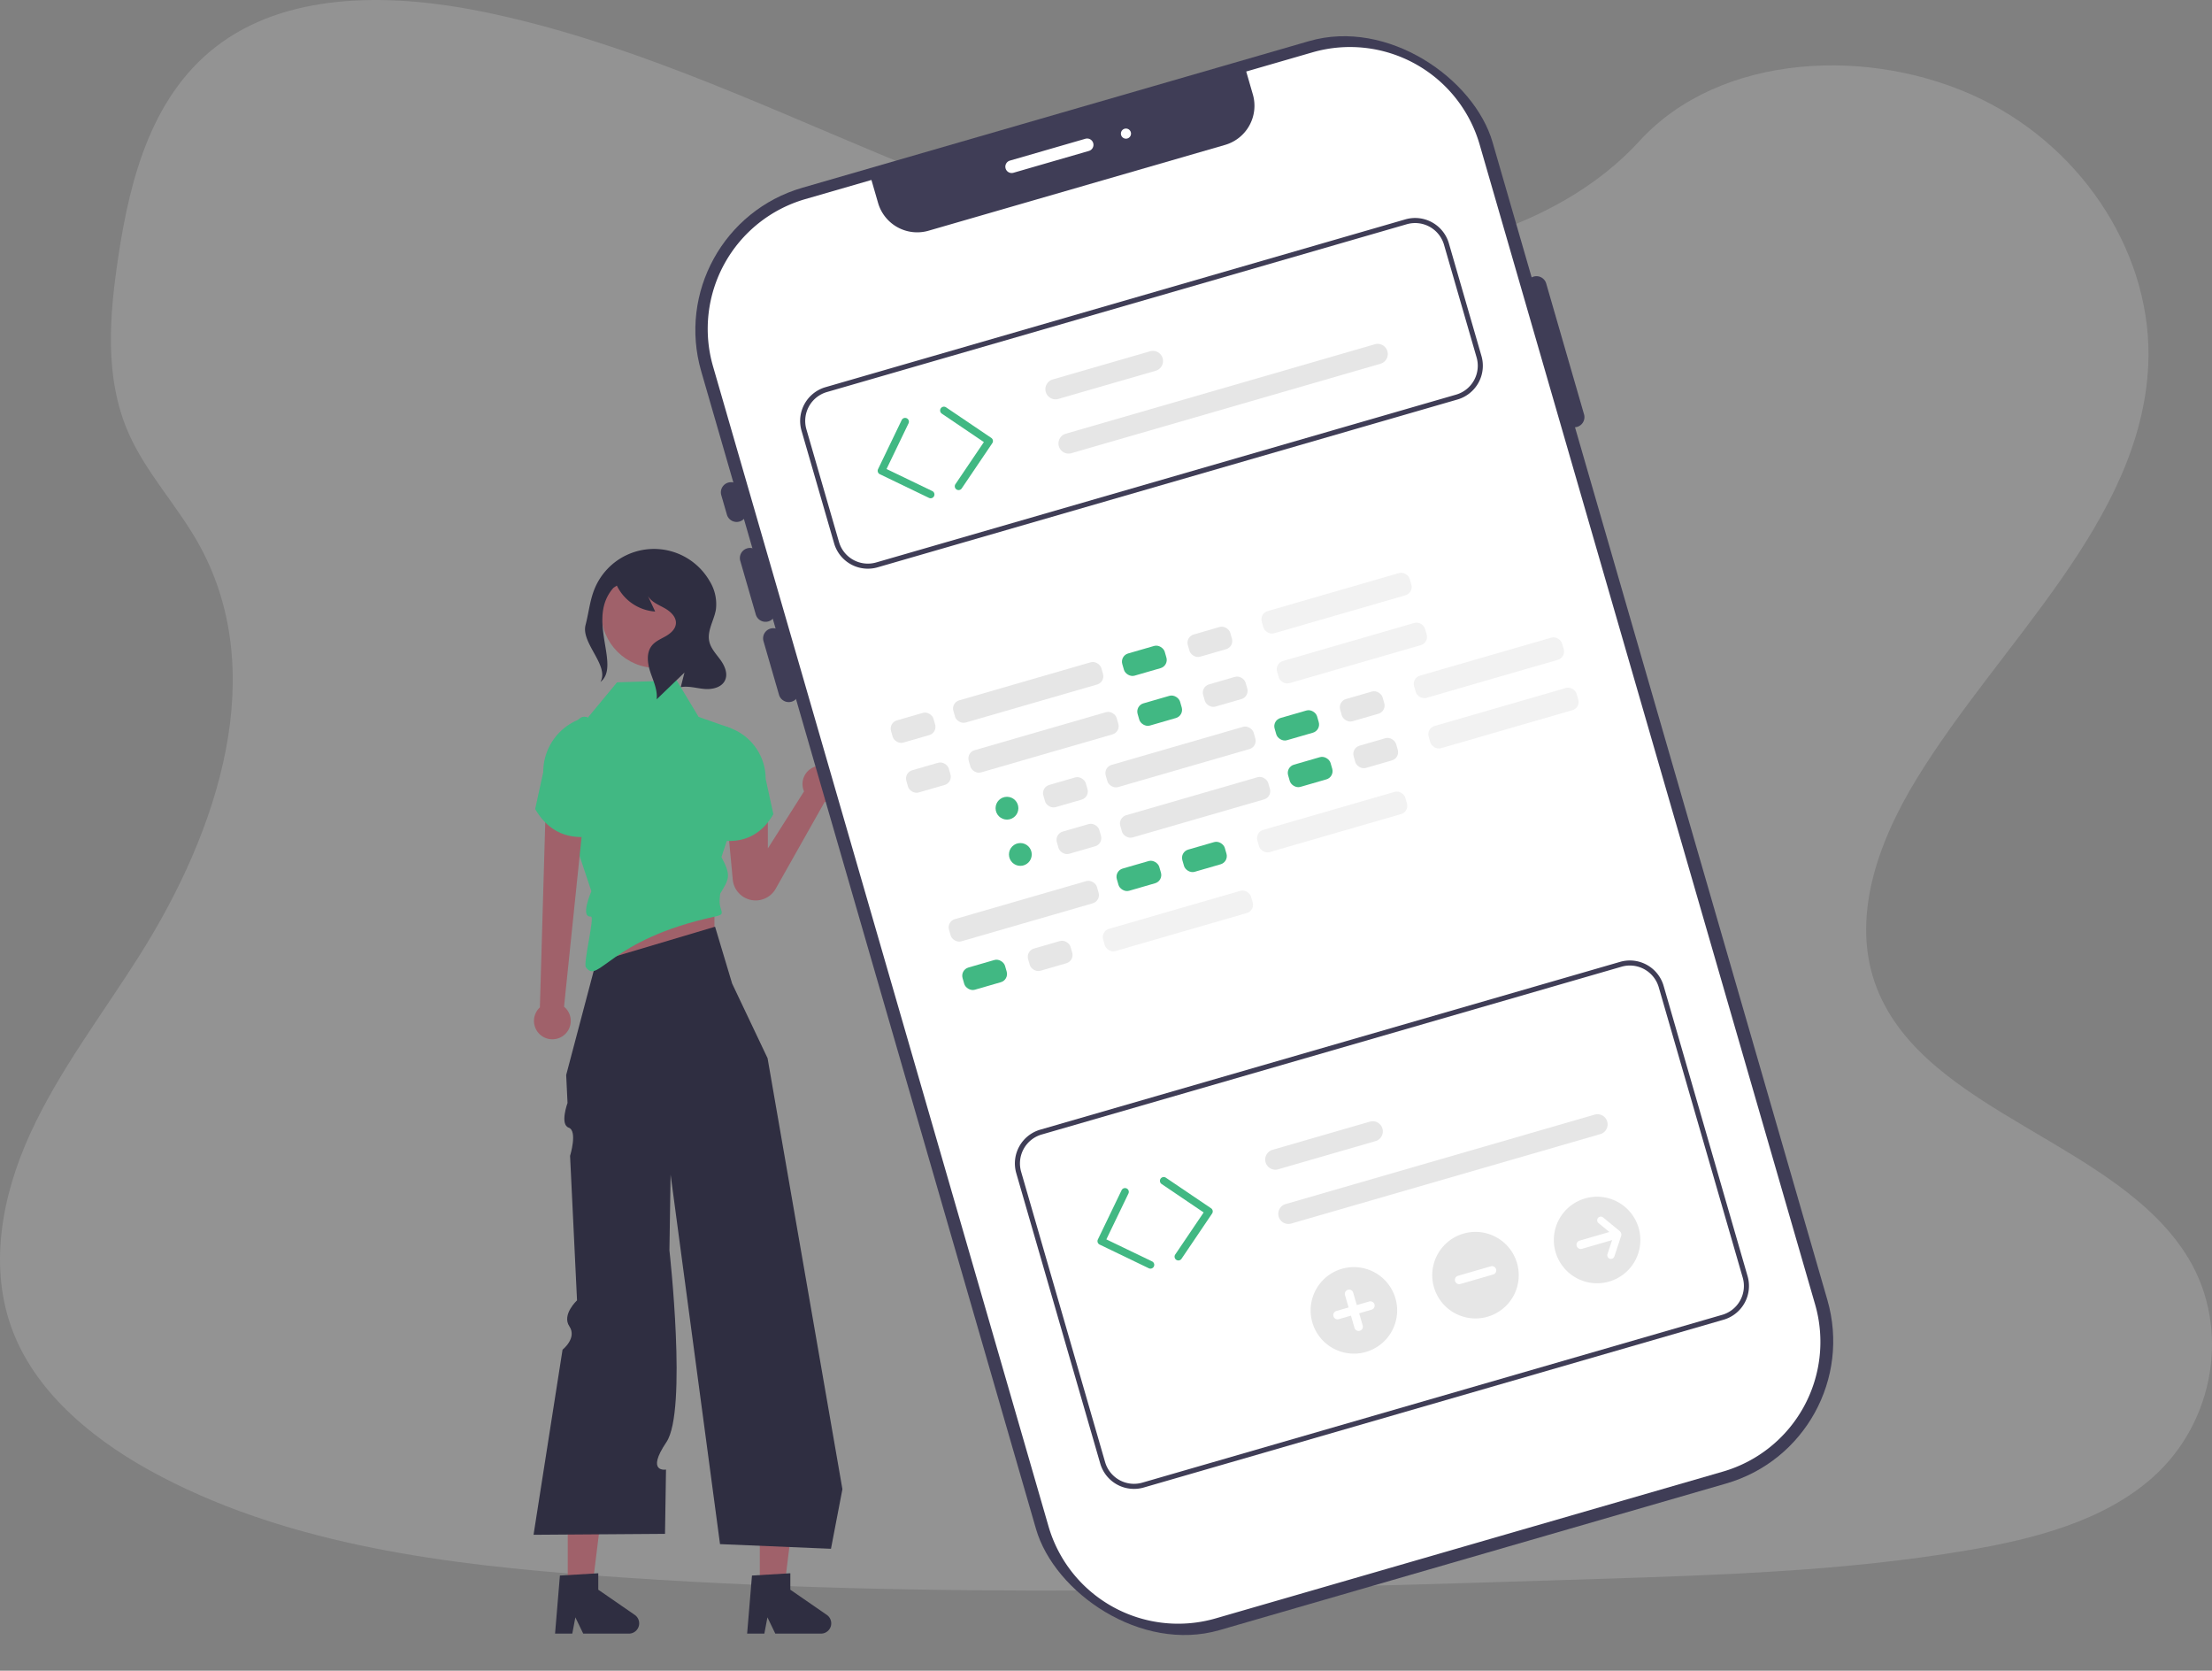 <svg xmlns="http://www.w3.org/2000/svg" width="746.586" height="563.729" viewBox="0 0 746.586 563.729">
  <rect x="0" y="0" width="746.586" height="563.729" fill="#808080" stroke="none"/>
  <g id="Group_41" data-name="Group 41" transform="translate(-991.891 -167.675)">
    <path id="white-blob" d="M505.743,175.606c-47.864-1.782-93.45-18.378-136.98-36.541S282.11,100.793,235.43,91.172c-30.048-6.19-64.408-7.07-88.62,10.235-23.333,16.684-30.861,45.4-34.885,72.069-3.047,20.071-4.837,41.193,3.505,59.978,5.791,13.046,16.078,24.006,23.192,36.5,24.753,43.471,7.255,97.081-19.569,139.524-12.572,19.909-27.171,38.9-36.881,60.1s-14.222,45.482-5.746,67.107c8.416,21.447,28.48,37.525,50.216,48.81,44.144,22.993,96.142,29.582,146.882,33.28,112.279,8.253,225.164,4.681,337.746,1.1,41.659-1.324,83.51-2.67,124.5-9.614,22.763-3.846,46.259-9.947,62.781-24.671,20.981-18.688,26.18-50.341,12.121-73.778-23.577-39.315-88.746-49.084-105.246-91.275-9.067-23.222.244-49.091,13.43-70.627,28.273-46.207,75.678-86.742,78.17-139.561,1.716-36.238-21.07-72.594-56.3-89.759-36.933-17.993-88.14-15.73-115.37,14.051C597.307,165.422,548,177.189,505.743,175.606Z" transform="translate(919.934 80.56)" fill="#fff" opacity="0.15"/>
    <g id="home-header-img" transform="translate(236.316 174.845)">
      <path id="Path_74" data-name="Path 74" d="M111.33,609.878h8.105l3.857-31.263H111.33Z" transform="translate(835.865 -79.88)" fill="#a0616a"/>
      <path id="Path_75" data-name="Path 75" d="M398.6,741.945l12.949-.773v5.548l12.311,8.5a3.466,3.466,0,0,1-1.969,6.317H406.471l-2.657-5.488-1.038,5.488h-5.813Z" transform="translate(545.954 -217.499)" fill="#2f2e41"/>
      <path id="Path_76" data-name="Path 76" d="M187.143,609.878h8.105l3.858-31.263H187.143Z" transform="translate(824.879 -79.88)" fill="#a0616a"/>
      <path id="Path_77" data-name="Path 77" d="M474.41,741.945l12.949-.773v5.548l12.311,8.5a3.466,3.466,0,0,1-1.969,6.317H482.285l-2.657-5.488-1.038,5.488h-5.813Z" transform="translate(534.967 -217.499)" fill="#2f2e41"/>
      <path id="Path_78" data-name="Path 78" d="M118.834,384.155l43.094,1.08V338.66l-35.4.175Z" transform="translate(834.778 -45.106)" fill="#a0616a"/>
      <path id="Path_79" data-name="Path 79" d="M449.74,486.042l5.761,19.193,11.958,25.175L492.72,675.825l-3.862,20.115-37.448-1.573L434.731,569.688l-.268,17.212-.13,8.331s6.083,54.186-1.008,64.7-.145,9.279-.145,9.279l-.338,21.692-44.372.315,9.789-62.453s4.971-3.925,2.311-7.87,2.578-8.777,2.578-8.777L400.8,563.364s2.6-8.421-.458-9.516-.4-8.337-.4-8.337l-.455-9.437,10.066-38.062Z" transform="translate(547.184 -180.526)" fill="#2f2e41"/>
      <path id="Path_80" data-name="Path 80" d="M409.8,460l-4.406-13.217-3.147-4.406-1.259-12.588c0-33.987,7.581-28.327,7.581-28.327l9.889-11.953,11.25-.352,8.89-.278,7.391,12.273,10.7,3.776,4.19,21.771-7.652,23.23.337-1.726c3.6,6.649,2.686,7.65-.3,12.642l-.148,1.8c-.351,4.262,2.62,5-1.562,5.893-35.913,7.7-39.334,23.087-43.609,17.1-.952-1.333,3.088-17.239,1.71-17.1C405.879,468.919,409.8,460,409.8,460Z" transform="translate(545.371 -166.446)" fill="#41b883"/>
      <circle id="Ellipse_9" data-name="Ellipse 9" cx="18.671" cy="18.671" r="18.671" transform="translate(958.505 180.867)" fill="#a0616a"/>
      <path id="Path_81" data-name="Path 81" d="M390.632,506.743l1.912-65.773L405,446.418,398.788,506.5a6.206,6.206,0,1,1-8.156.24Z" transform="translate(547.16 -173.995)" fill="#a0616a"/>
      <path id="Path_82" data-name="Path 82" d="M406.621,403.2l-1.448.457a19.087,19.087,0,0,0-13.34,18.2l-2.724,12.473c3.946,6.77,9.78,10.125,17.9,9.34Z" transform="translate(547.092 -168.521)" fill="#41b883"/>
      <path id="Path_83" data-name="Path 83" d="M502.721,428.7a6.2,6.2,0,1,0-11.885,2.472l-12.211,19.241v-11.54l-13.774,1.489,1.928,20.567a7.764,7.764,0,0,0,14.491,3.091l16.505-29.246a6.2,6.2,0,0,0,4.945-6.073Z" transform="translate(536.115 -171.317)" fill="#a0616a"/>
      <path id="Path_84" data-name="Path 84" d="M463.483,406.814l1.385.437a18.26,18.26,0,0,1,12.761,17.412l2.606,11.932c-3.775,6.477-9.355,9.686-17.124,8.934Z" transform="translate(536.368 -169.045)" fill="#41b883"/>
      <path id="Path_85" data-name="Path 85" d="M408.97,362.632c1.043-3.969,1.435-8.123,2.941-11.94a21.672,21.672,0,0,1,38.918-2.9,14.762,14.762,0,0,1,2.136,9.6c-.594,3.644-3.008,7.108-2.252,10.722.506,2.418,2.332,4.3,3.782,6.3s2.595,4.644,1.55,6.882c-1.135,2.431-4.286,3.149-6.959,2.921s-5.35-1.091-7.988-.607l1.256-4.924-9.382,9.031c.346-3.133-1.109-6.139-2.113-9.127s-1.472-6.589.517-9.034c1.189-1.462,3.022-2.2,4.658-3.138s3.259-2.339,3.426-4.216c.206-2.322-1.874-4.185-3.917-5.307s-4.4-2.064-5.542-4.093l2.469,5.3a15.6,15.6,0,0,1-12.939-8.762l-1.128.738c-9.376,10.514,2.631,26.268-4.408,31.78C417.087,376.345,407.365,368.744,408.97,362.632Z" transform="translate(544.24 -158.924)" fill="#2f2e41"/>
      <rect id="Rectangle_77" data-name="Rectangle 77" width="277.942" height="506.434" rx="50" transform="matrix(0.961, -0.278, 0.278, 0.961, 978.35, 70.073)" fill="#3f3d56"/>
      <path id="Path_86" data-name="Path 86" d="M661.372,140.7l-22.4,6.481,2.239,7.739a13.749,13.749,0,0,1-9.386,17.028L531.742,200.9a13.749,13.749,0,0,1-17.028-9.386l-2.239-7.739-22.4,6.481A45.567,45.567,0,0,0,459,246.629L572.243,638.061a45.566,45.566,0,0,0,56.371,31.073l171.3-49.557a45.566,45.566,0,0,0,31.073-56.371L717.742,171.774a45.567,45.567,0,0,0-56.37-31.073Z" transform="translate(537.223 -130.221)" fill="#fff"/>
      <path id="Path_87" data-name="Path 87" d="M468.685,323.918a3.424,3.424,0,0,1-4.236-2.335l-1.9-6.571a3.42,3.42,0,0,1,6.571-1.9l1.9,6.571A3.424,3.424,0,0,1,468.685,323.918Z" transform="translate(536.469 -155.107)" fill="#3f3d56"/>
      <path id="Path_88" data-name="Path 88" d="M479.52,361.372a3.424,3.424,0,0,1-4.236-2.335l-5.233-18.088a3.42,3.42,0,1,1,6.571-1.9l5.233,18.088a3.424,3.424,0,0,1-2.335,4.236Z" transform="translate(535.382 -158.866)" fill="#3f3d56"/>
      <path id="Path_89" data-name="Path 89" d="M488.685,393.051a3.424,3.424,0,0,1-4.236-2.335l-5.233-18.088a3.42,3.42,0,1,1,6.571-1.9l5.233,18.088a3.424,3.424,0,0,1-2.335,4.236Z" transform="translate(534.053 -163.457)" fill="#3f3d56"/>
      <path id="Path_90" data-name="Path 90" d="M797.485,280.192a3.424,3.424,0,0,1-4.236-2.335L780.48,233.721a3.42,3.42,0,0,1,6.571-1.9l12.769,44.137a3.424,3.424,0,0,1-2.335,4.236Z" transform="translate(490.395 -143.327)" fill="#3f3d56"/>
      <path id="Path_91" data-name="Path 91" d="M542.538,312.33a1.279,1.279,0,0,1-.913-.077l-16.592-7.993a1.283,1.283,0,0,1-.6-1.712l7.993-16.592a1.283,1.283,0,0,1,2.311,1.113L527.3,302.506l15.437,7.437a1.283,1.283,0,0,1-.2,2.388Z" transform="translate(527.499 -151.425)" fill="#41b883"/>
      <path id="Path_92" data-name="Path 92" d="M555.543,308.931a1.283,1.283,0,0,1-1.42-1.95l9.6-14.195-14.195-9.6a1.282,1.282,0,0,1,1.437-2.125l15.257,10.315a1.282,1.282,0,0,1,.344,1.781l-10.316,15.258a1.275,1.275,0,0,1-.7.513Z" transform="translate(523.926 -150.79)" fill="#41b883"/>
      <path id="Path_93" data-name="Path 93" d="M715.568,267.626,519.843,324.25a11.863,11.863,0,0,1-14.676-8.09l-11-38.017a11.863,11.863,0,0,1,8.09-14.676l195.726-56.624a11.863,11.863,0,0,1,14.676,8.09l11,38.017A11.863,11.863,0,0,1,715.568,267.626Zm-212.835-2.517a10.152,10.152,0,0,0-6.923,12.558l11,38.017a10.152,10.152,0,0,0,12.558,6.923l195.726-56.624a10.151,10.151,0,0,0,6.922-12.558l-11-38.017a10.152,10.152,0,0,0-12.558-6.923Z" transform="translate(531.935 -139.998)" fill="#3f3d56"/>
      <path id="Path_94" data-name="Path 94" d="M627.737,265.528l-32.856,9.505a3.42,3.42,0,1,1-1.9-6.571l32.856-9.505a3.42,3.42,0,0,1,1.9,6.571Z" transform="translate(517.905 -147.598)" fill="#e6e6e6"/>
      <path id="Path_95" data-name="Path 95" d="M704.352,262.761,600.034,292.941a3.42,3.42,0,0,1-1.9-6.571L702.45,256.19a3.42,3.42,0,1,1,1.9,6.571Z" transform="translate(517.159 -147.197)" fill="#e6e6e6"/>
      <path id="Path_96" data-name="Path 96" d="M629.3,616.316a1.277,1.277,0,0,1-.913-.077l-16.592-7.993a1.282,1.282,0,0,1-.6-1.712l7.993-16.592a1.283,1.283,0,1,1,2.311,1.113l-7.436,15.437,15.437,7.436a1.283,1.283,0,0,1-.2,2.388Z" transform="translate(514.926 -195.478)" fill="#41b883"/>
      <path id="Path_97" data-name="Path 97" d="M642.3,612.917a1.283,1.283,0,0,1-1.42-1.95l9.6-14.195-14.195-9.6a1.282,1.282,0,1,1,1.437-2.125l15.257,10.316a1.283,1.283,0,0,1,.344,1.781L643.009,612.4a1.279,1.279,0,0,1-.705.513Z" transform="translate(511.353 -194.843)" fill="#41b883"/>
      <path id="Path_98" data-name="Path 98" d="M817.676,620.573,621.951,677.2a11.863,11.863,0,0,1-14.677-8.09l-28.345-97.979a11.863,11.863,0,0,1,8.09-14.676l195.726-56.624a11.863,11.863,0,0,1,14.676,8.09L825.766,605.9a11.864,11.864,0,0,1-8.09,14.676ZM587.494,558.094a10.151,10.151,0,0,0-6.922,12.558l28.346,97.979a10.151,10.151,0,0,0,12.558,6.922L817.2,618.93a10.151,10.151,0,0,0,6.923-12.558l-28.346-97.978a10.151,10.151,0,0,0-12.558-6.923Z" transform="translate(519.651 -182.457)" fill="#3f3d56"/>
      <path id="Path_99" data-name="Path 99" d="M714.5,569.513l-32.856,9.505a3.42,3.42,0,0,1-1.9-6.571l32.856-9.505a3.42,3.42,0,0,1,1.9,6.571Z" transform="translate(505.332 -191.651)" fill="#e6e6e6"/>
      <path id="Path_100" data-name="Path 100" d="M791.113,566.747,686.8,596.927a3.42,3.42,0,0,1-1.9-6.571l104.318-30.179a3.42,3.42,0,0,1,1.9,6.571Z" transform="translate(504.585 -191.25)" fill="#e6e6e6"/>
      <rect id="Rectangle_78" data-name="Rectangle 78" width="14.905" height="7.801" rx="2.88" transform="matrix(0.961, -0.278, 0.278, 0.961, 1055.507, 236.702)" fill="#e6e6e6"/>
      <rect id="Rectangle_79" data-name="Rectangle 79" width="14.905" height="7.801" rx="2.88" transform="matrix(0.961, -0.278, 0.278, 0.961, 1133.564, 214.12)" fill="#41b883"/>
      <rect id="Rectangle_80" data-name="Rectangle 80" width="14.905" height="7.801" rx="2.88" transform="matrix(0.961, -0.278, 0.278, 0.961, 1155.68, 207.721)" fill="#e6e6e6"/>
      <rect id="Rectangle_81" data-name="Rectangle 81" width="51.958" height="7.801" rx="2.88" transform="matrix(0.961, -0.278, 0.278, 0.961, 1076.559, 229.935)" fill="#e6e6e6"/>
      <rect id="Rectangle_82" data-name="Rectangle 82" width="51.958" height="7.801" rx="2.88" transform="matrix(0.961, -0.278, 0.278, 0.961, 1180.635, 199.825)" fill="#f2f2f2"/>
      <rect id="Rectangle_83" data-name="Rectangle 83" width="14.905" height="7.801" rx="2.88" transform="matrix(0.961, -0.278, 0.278, 0.961, 1060.681, 253.534)" fill="#e6e6e6"/>
      <rect id="Rectangle_84" data-name="Rectangle 84" width="14.905" height="7.801" rx="2.88" transform="matrix(0.961, -0.278, 0.278, 0.961, 1138.738, 230.951)" fill="#41b883"/>
      <rect id="Rectangle_85" data-name="Rectangle 85" width="14.905" height="7.801" rx="2.88" transform="matrix(0.961, -0.278, 0.278, 0.961, 1160.854, 224.553)" fill="#e6e6e6"/>
      <rect id="Rectangle_86" data-name="Rectangle 86" width="51.958" height="7.801" rx="2.88" transform="matrix(0.961, -0.278, 0.278, 0.961, 1081.732, 246.766)" fill="#e6e6e6"/>
      <rect id="Rectangle_87" data-name="Rectangle 87" width="51.958" height="7.801" rx="2.88" transform="matrix(0.961, -0.278, 0.278, 0.961, 1185.807, 216.656)" fill="#f2f2f2"/>
      <rect id="Rectangle_88" data-name="Rectangle 88" width="14.905" height="7.801" rx="2.88" transform="matrix(0.961, -0.278, 0.278, 0.961, 1106.924, 258.483)" fill="#e6e6e6"/>
      <rect id="Rectangle_89" data-name="Rectangle 89" width="14.905" height="7.801" rx="2.88" transform="matrix(0.961, -0.278, 0.278, 0.961, 1184.981, 235.9)" fill="#41b883"/>
      <rect id="Rectangle_90" data-name="Rectangle 90" width="14.905" height="7.801" rx="2.88" transform="matrix(0.961, -0.278, 0.278, 0.961, 1207.097, 229.502)" fill="#e6e6e6"/>
      <rect id="Rectangle_91" data-name="Rectangle 91" width="51.958" height="7.801" rx="2.88" transform="matrix(0.961, -0.278, 0.278, 0.961, 1127.974, 251.716)" fill="#e6e6e6"/>
      <rect id="Rectangle_92" data-name="Rectangle 92" width="51.958" height="7.801" rx="2.88" transform="matrix(0.961, -0.278, 0.278, 0.961, 1232.051, 221.606)" fill="#f2f2f2"/>
      <rect id="Rectangle_93" data-name="Rectangle 93" width="14.905" height="7.801" rx="2.88" transform="matrix(0.961, -0.278, 0.278, 0.961, 1079.658, 320.088)" fill="#41b883"/>
      <rect id="Rectangle_94" data-name="Rectangle 94" width="14.905" height="7.801" rx="2.88" transform="matrix(0.961, -0.278, 0.278, 0.961, 1101.774, 313.69)" fill="#e6e6e6"/>
      <rect id="Rectangle_95" data-name="Rectangle 95" width="51.958" height="7.801" rx="2.88" transform="matrix(0.961, -0.278, 0.278, 0.961, 1127.089, 307.043)" fill="#f2f2f2"/>
      <rect id="Rectangle_96" data-name="Rectangle 96" width="14.905" height="7.801" rx="2.88" transform="matrix(0.961, -0.278, 0.278, 0.961, 1131.722, 286.698)" fill="#41b883"/>
      <rect id="Rectangle_97" data-name="Rectangle 97" width="14.905" height="7.801" rx="2.88" transform="matrix(0.961, -0.278, 0.278, 0.961, 1153.838, 280.3)" fill="#41b883"/>
      <rect id="Rectangle_98" data-name="Rectangle 98" width="51.958" height="7.801" rx="2.88" transform="matrix(0.961, -0.278, 0.278, 0.961, 1075.077, 303.762)" fill="#e6e6e6"/>
      <rect id="Rectangle_99" data-name="Rectangle 99" width="51.958" height="7.801" rx="2.88" transform="matrix(0.961, -0.278, 0.278, 0.961, 1179.153, 273.652)" fill="#f2f2f2"/>
      <rect id="Rectangle_100" data-name="Rectangle 100" width="14.905" height="7.801" rx="2.88" transform="matrix(0.961, -0.278, 0.278, 0.961, 1111.479, 274.226)" fill="#e6e6e6"/>
      <rect id="Rectangle_101" data-name="Rectangle 101" width="14.905" height="7.801" rx="2.88" transform="matrix(0.961, -0.278, 0.278, 0.961, 1189.535, 251.644)" fill="#41b883"/>
      <rect id="Rectangle_102" data-name="Rectangle 102" width="14.905" height="7.801" rx="2.88" transform="matrix(0.961, -0.278, 0.278, 0.961, 1211.652, 245.246)" fill="#e6e6e6"/>
      <rect id="Rectangle_103" data-name="Rectangle 103" width="51.958" height="7.801" rx="2.88" transform="matrix(0.961, -0.278, 0.278, 0.961, 1132.891, 268.708)" fill="#e6e6e6"/>
      <rect id="Rectangle_104" data-name="Rectangle 104" width="51.958" height="7.801" rx="2.88" transform="matrix(0.961, -0.278, 0.278, 0.961, 1236.967, 238.599)" fill="#f2f2f2"/>
      <circle id="Ellipse_10" data-name="Ellipse 10" cx="3.848" cy="3.848" r="3.848" transform="translate(1096.112 277.288)" fill="#41b883"/>
      <circle id="Ellipse_11" data-name="Ellipse 11" cx="3.848" cy="3.848" r="3.848" transform="translate(1091.597 261.682)" fill="#41b883"/>
      <path id="Path_101" data-name="Path 101" d="M602.854,179.225l-25.464,7.367a2.138,2.138,0,0,1-1.188-4.107l25.463-7.367a2.138,2.138,0,1,1,1.188,4.107Z" transform="translate(520.202 -135.456)" fill="#fff"/>
      <circle id="Ellipse_12" data-name="Ellipse 12" cx="1.71" cy="1.71" r="1.71" transform="translate(1133.895 36.203)" fill="#fff"/>
      <path id="Path_104" data-name="Path 104" d="M713.855,648.988a14.6,14.6,0,1,1,9.97-18.087A14.6,14.6,0,0,1,713.855,648.988Z" transform="translate(502.735 -199.99)" fill="#e6e6e6"/>
      <path id="Path_105" data-name="Path 105" d="M716.224,633.268l-4.151,1.2-1.2-4.151a1.441,1.441,0,1,0-2.768.8l1.2,4.151-4.151,1.2a1.441,1.441,0,0,0,.8,2.768l4.151-1.2,1.2,4.151a1.441,1.441,0,0,0,2.768-.8l-1.2-4.151,4.151-1.2a1.441,1.441,0,1,0-.8-2.768Z" transform="translate(501.442 -201.284)" fill="#fff"/>
      <path id="Path_106" data-name="Path 106" d="M761.853,635.1a14.6,14.6,0,1,1,9.97-18.087A14.6,14.6,0,0,1,761.853,635.1Z" transform="translate(495.78 -197.978)" fill="#e6e6e6"/>
      <path id="Path_107" data-name="Path 107" d="M764.223,620.048l-4.151,1.2-2.768.8-4.151,1.2a1.441,1.441,0,0,0,.8,2.768l4.151-1.2,2.768-.8,4.151-1.2a1.441,1.441,0,1,0-.8-2.768Z" transform="translate(494.486 -199.938)" fill="#fff"/>
      <path id="Path_108" data-name="Path 108" d="M809.852,621.216a14.6,14.6,0,1,1,9.97-18.087A14.6,14.6,0,0,1,809.852,621.216Z" transform="translate(488.824 -195.966)" fill="#e6e6e6"/>
      <path id="Path_109" data-name="Path 109" d="M814.786,605.378l-5.656-4.654a1.228,1.228,0,1,0-1.56,1.9l3.658,3.01-3.157.913-2.768.8-4.151,1.2a1.441,1.441,0,0,0,.8,2.768l4.151-1.2,2.768-.8,3.284-.95-1.559,4.72a1.228,1.228,0,1,0,2.332.77l2.3-6.955a1.62,1.62,0,0,0-.439-1.518Z" transform="translate(487.53 -197.105)" fill="#fff"/>
    </g>
  </g>
</svg>
